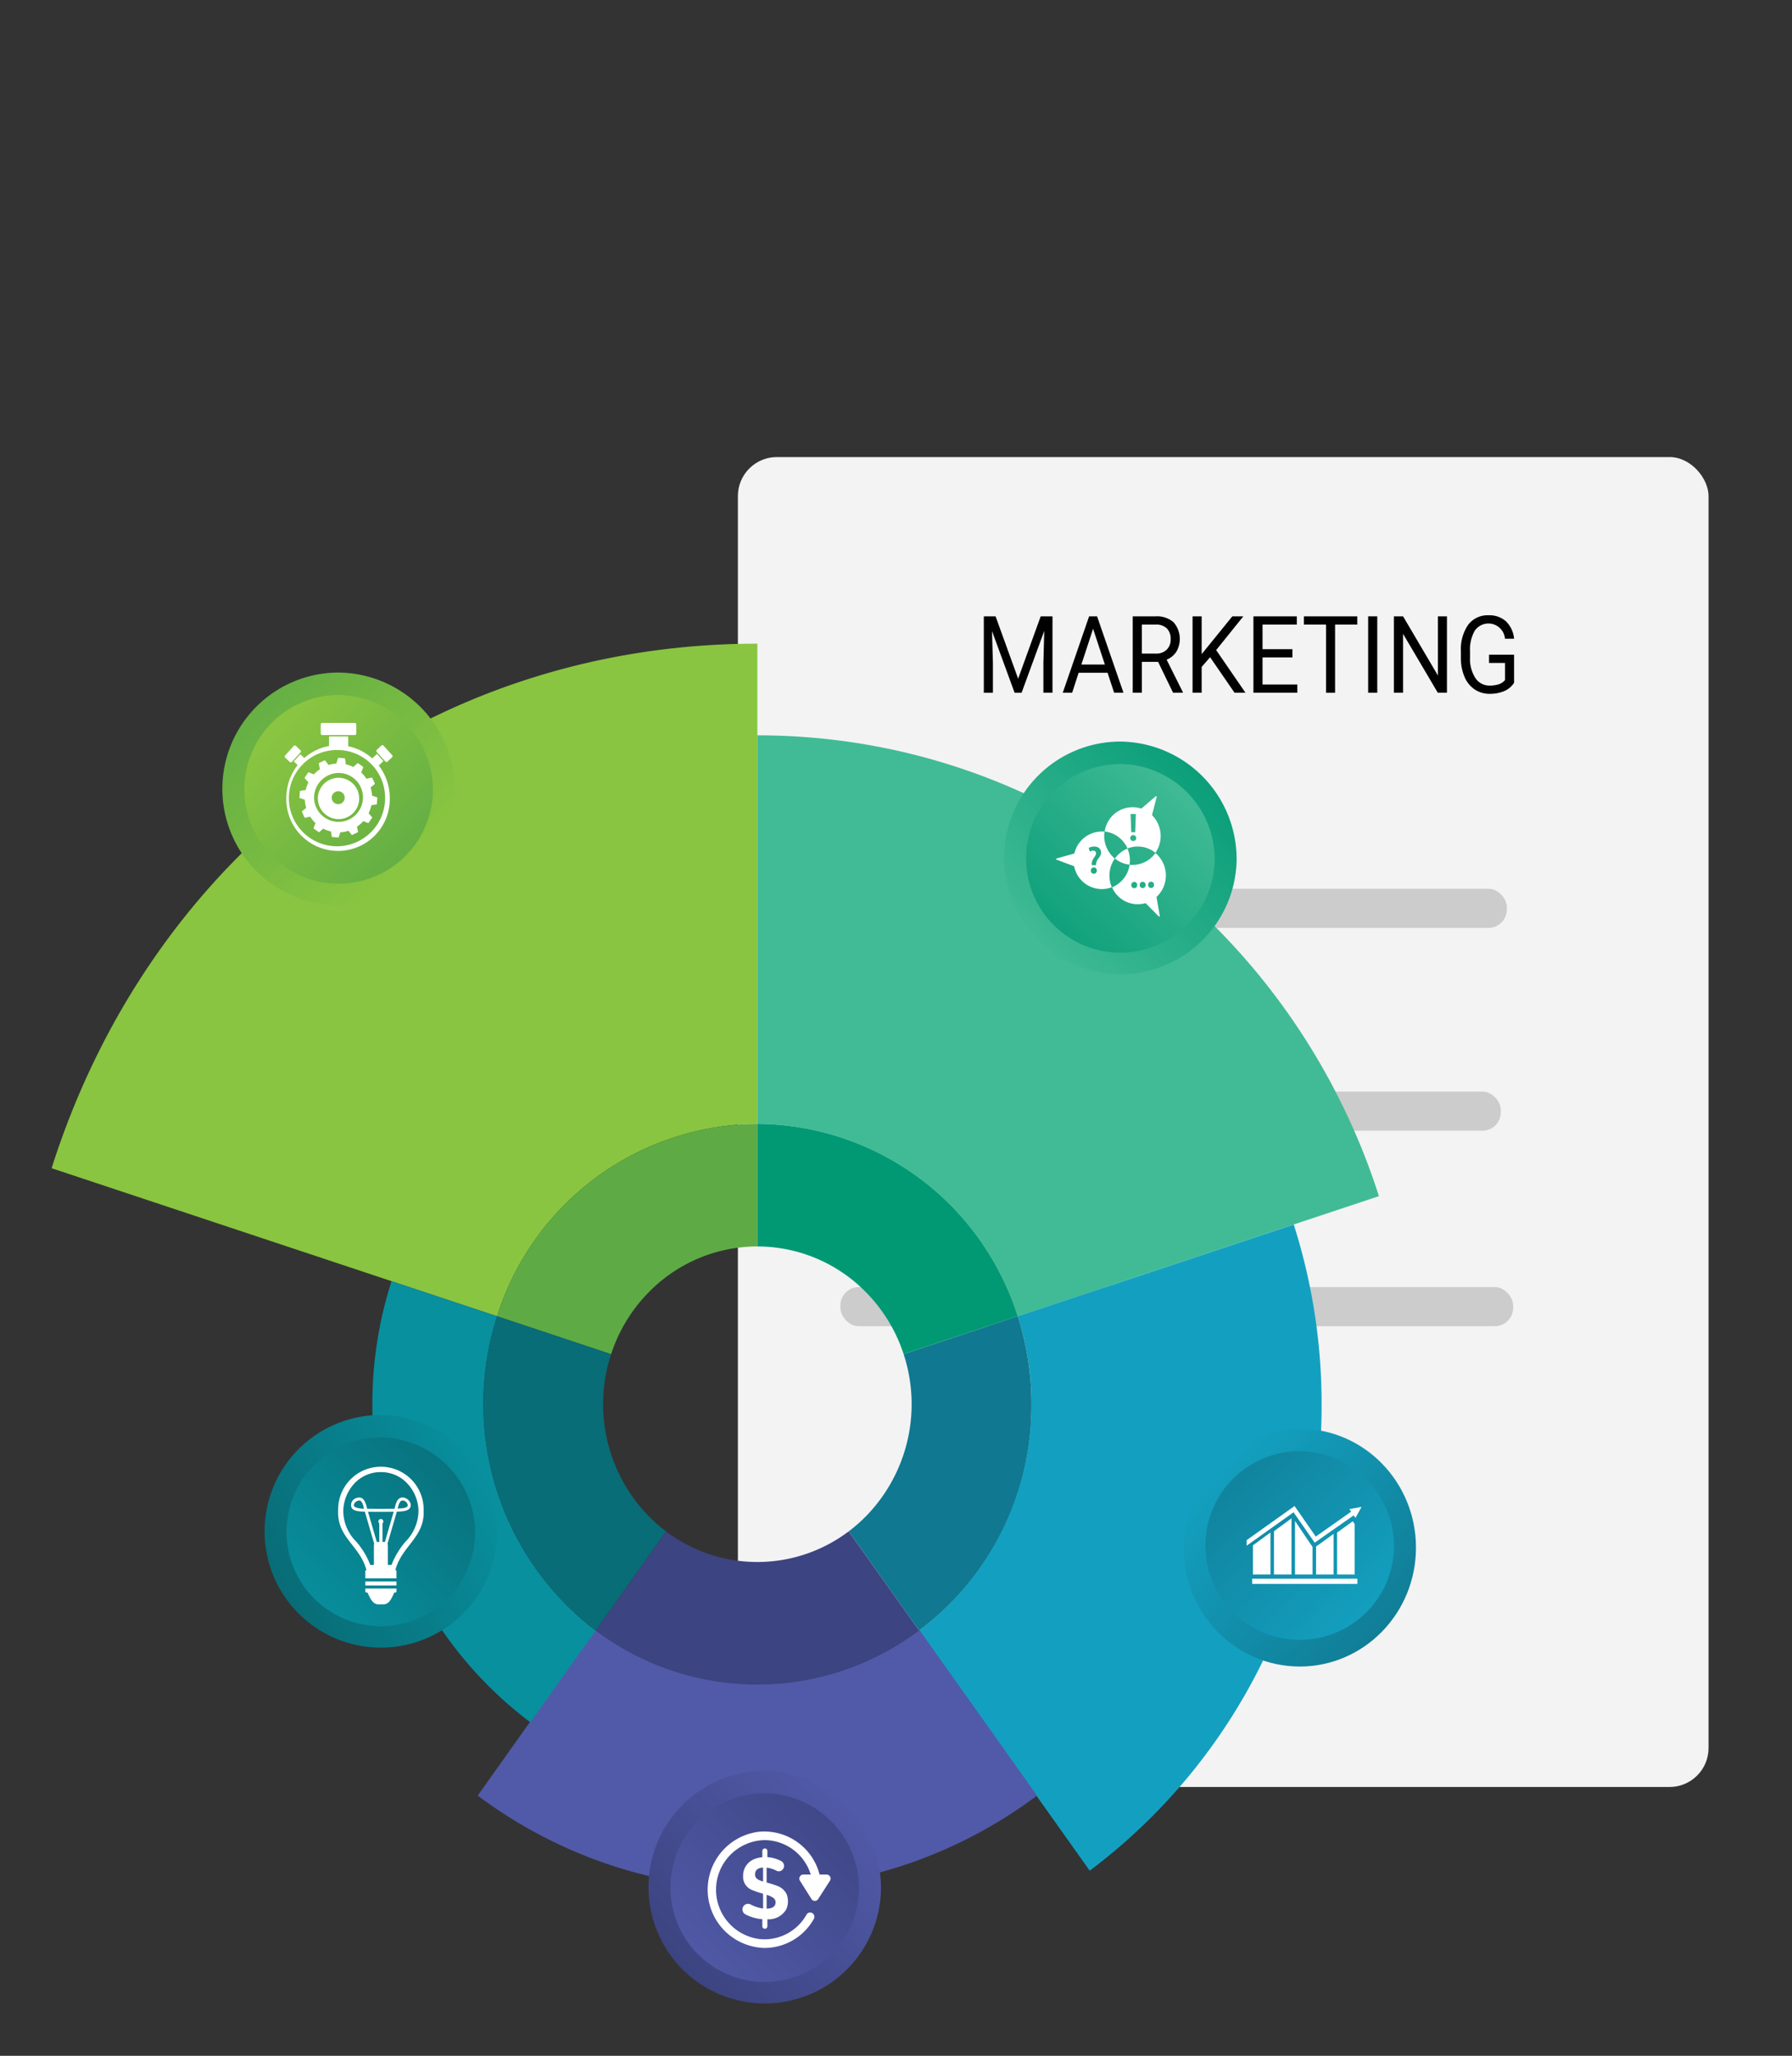 <svg id="Layer_1" data-name="Layer 1" xmlns="http://www.w3.org/2000/svg" xmlns:xlink="http://www.w3.org/1999/xlink" width="183.882" height="210.855" viewBox="0 0 183.882 210.855"><rect x="0" y="0" width="183.882" height="210.855" fill="#333333" stroke="none"/><defs><style>.cls-1{fill:none;}.cls-2{fill:#f3f3f3;}.cls-3{fill:#ccc;}.cls-4{fill:#010101;}.cls-5{fill:#89c540;}.cls-6{fill:#5eab45;}.cls-7{fill:#41bb95;}.cls-8{fill:#009974;}.cls-9{fill:#13a0c0;}.cls-10{fill:#107890;}.cls-11{fill:#515aa8;}.cls-12{fill:#3c4481;}.cls-13{fill:#08909f;}.cls-14{fill:#086d77;}.cls-15,.cls-16,.cls-17,.cls-18,.cls-19,.cls-21,.cls-23,.cls-24,.cls-25,.cls-26{fill-rule:evenodd;}.cls-15{fill:url(#linear-gradient);}.cls-16{fill:url(#linear-gradient-2);}.cls-17,.cls-22{fill:#fff;}.cls-18{fill:url(#linear-gradient-3);}.cls-19{fill:url(#linear-gradient-4);}.cls-20{fill:url(#linear-gradient-5);}.cls-21{fill:url(#linear-gradient-6);}.cls-23{fill:url(#linear-gradient-7);}.cls-24{fill:url(#linear-gradient-8);}.cls-25{fill:url(#linear-gradient-9);}.cls-26{fill:url(#linear-gradient-10);}</style><linearGradient id="linear-gradient" x1="41.797" y1="88.225" x2="23.043" y2="69.471" gradientUnits="userSpaceOnUse"><stop offset="0" stop-color="#89c540"/><stop offset="1" stop-color="#5eab45"/></linearGradient><linearGradient id="linear-gradient-2" x1="43.716" y1="90.145" x2="28.506" y2="74.934" gradientUnits="userSpaceOnUse"><stop offset="0" stop-color="#5eab45"/><stop offset="1" stop-color="#89c540"/></linearGradient><linearGradient id="linear-gradient-3" x1="105.581" y1="97.052" x2="127.35" y2="76.643" gradientUnits="userSpaceOnUse"><stop offset="0" stop-color="#41bb95"/><stop offset="1" stop-color="#009974"/></linearGradient><linearGradient id="linear-gradient-4" x1="122.302" y1="80.918" x2="103.693" y2="99.527" xlink:href="#linear-gradient-3"/><linearGradient id="linear-gradient-5" x1="124.711" y1="150.653" x2="145.119" y2="169.7" gradientUnits="userSpaceOnUse"><stop offset="0" stop-color="#13a0c0"/><stop offset="1" stop-color="#107890"/></linearGradient><linearGradient id="linear-gradient-6" x1="141.036" y1="166.047" x2="119.878" y2="145.865" xlink:href="#linear-gradient-5"/><linearGradient id="linear-gradient-7" x1="87.8" y1="185.093" x2="70.113" y2="201.646" gradientUnits="userSpaceOnUse"><stop offset="0" stop-color="#515aa8"/><stop offset="1" stop-color="#3c4481"/></linearGradient><linearGradient id="linear-gradient-8" x1="69.757" y1="202.129" x2="89.159" y2="183.637" xlink:href="#linear-gradient-7"/><linearGradient id="linear-gradient-9" x1="50.396" y1="151.187" x2="29.195" y2="162.69" gradientUnits="userSpaceOnUse"><stop offset="0" stop-color="#08909f"/><stop offset="1" stop-color="#086d77"/></linearGradient><linearGradient id="linear-gradient-10" x1="30.365" y1="165.633" x2="49.767" y2="147.141" xlink:href="#linear-gradient-9"/></defs><title>marketing-2</title><rect class="cls-1" width="183.882" height="210.855"/><rect class="cls-2" x="75.717" y="46.88" width="99.602" height="136.405" rx="4"/><rect class="cls-3" x="86.236" y="132.011" width="69.032" height="4.014" rx="1.882"/><rect class="cls-3" x="85.588" y="91.156" width="69.032" height="4.014" rx="1.882"/><path class="cls-4" d="M102.159,63.214l2.315,6.397,2.315-6.397h1.211v7.84h-.934V68.001l.088-3.295-2.326,6.349h-.715l-2.32-6.332.093,3.279v3.053h-.934v-7.84Z"/><path class="cls-4" d="M113.65,69.002h-2.968l-.666,2.052h-.964l2.705-7.84h.817l2.71,7.84h-.959Zm-2.686-.845h2.408l-1.207-3.667Z"/><path class="cls-4" d="M118.835,67.883h-1.663v3.171h-.94v-7.84h2.345a2.595,2.595,0,0,1,1.842.604,2.602,2.602,0,0,1,.287,3.031,2.164,2.164,0,0,1-.995.813l1.664,3.328v.064h-1.003Zm-1.663-.846h1.435a1.519,1.519,0,0,0,1.106-.399,1.419,1.419,0,0,0,.411-1.068,1.502,1.502,0,0,0-.392-1.117,1.554,1.554,0,0,0-1.131-.394h-1.43Z"/><path class="cls-4" d="M124.172,67.409l-.866.996v2.649h-.934v-7.84h.934v3.877l3.147-3.877h1.129l-2.788,3.462,3.007,4.378h-1.119Z"/><path class="cls-4" d="M132.621,67.43H129.552V70.209h3.566v.845h-4.5v-7.84H133.07V64.06H129.552V66.585h3.069Z"/><path class="cls-4" d="M139.273,64.06h-2.277v6.995h-.929V64.06h-2.272v-.846h5.479Z"/><path class="cls-4" d="M141.325,71.054h-.935v-7.84h.935Z"/><path class="cls-4" d="M148.476,71.054h-.939l-3.565-6.042v6.042h-.94v-7.84h.94l3.575,6.069V63.214h.929Z"/><path class="cls-4" d="M155.364,70.026a2.203,2.203,0,0,1-1.004.854,3.715,3.715,0,0,1-1.501.283,2.697,2.697,0,0,1-1.537-.45,2.91,2.91,0,0,1-1.039-1.279,4.818,4.818,0,0,1-.377-1.922v-.684a4.429,4.429,0,0,1,.747-2.746,2.49,2.49,0,0,1,2.099-.975,2.518,2.518,0,0,1,1.785.627,2.833,2.833,0,0,1,.827,1.779h-.934a1.704,1.704,0,0,0-3.097-.831,3.867,3.867,0,0,0-.489,2.115v.641a3.599,3.599,0,0,0,.545,2.099,1.708,1.708,0,0,0,1.475.779,2.959,2.959,0,0,0,.919-.129,1.406,1.406,0,0,0,.652-.435V67.996h-1.64V67.15h2.568Z"/><rect class="cls-3" x="84.969" y="111.96" width="69.032" height="4.014" rx="1.882"/><path class="cls-5" d="M77.716,66.018V115.27a28.197,28.197,0,0,0-26.707,19.732l-10.834-3.598L5.296,119.818C15.694,87.099,44.071,66.018,77.716,66.018Z"/><path class="cls-6" d="M77.716,115.27v12.573a15.607,15.607,0,0,0-11.188,4.74,16.128,16.128,0,0,0-3.819,6.31l-11.7-3.891A28.197,28.197,0,0,1,77.716,115.27Z"/><path class="cls-7" d="M141.496,122.686l-37.074,12.316A28.201,28.201,0,0,0,77.716,115.27v-39.85C107.483,75.421,132.722,95.245,141.496,122.686Z"/><path class="cls-8" d="M104.423,135.002l-11.7,3.887a16.181,16.181,0,0,0-3.82-6.305,15.605,15.605,0,0,0-11.188-4.74V115.27A28.201,28.201,0,0,1,104.423,135.002Z"/><path class="cls-9" d="M135.613,144.024a59.541,59.541,0,0,1-23.794,47.848l-5.408-7.613L94.316,167.234a29.22,29.22,0,0,0,10.107-32.227l28.331-9.412A60.47,60.47,0,0,1,135.613,144.024Z"/><path class="cls-10" d="M105.836,144.024a28.919,28.919,0,0,1-11.52,23.21h-.004l-7.221-10.169a16.036,16.036,0,0,0,1.813-1.597,16.434,16.434,0,0,0,3.82-16.575l11.7-3.887A29.187,29.187,0,0,1,105.836,144.024Z"/><path class="cls-11" d="M94.311,167.234,87.086,157.065h.005Z"/><path class="cls-11" d="M61.12,167.145a27.605,27.605,0,0,0,33.192-.004h.004l12.095,17.024a47.832,47.832,0,0,1-57.39,0l5.403-7.608,6.691-9.412Z"/><path class="cls-12" d="M94.311,167.234a27.606,27.606,0,0,1-33.192.005L68.346,157.07a15.549,15.549,0,0,0,18.74-.004Z"/><path class="cls-13" d="M61.115,167.239l-6.687,9.416a.004.004,0,0,1-.004-.005A40.612,40.612,0,0,1,38.21,144.024a41.208,41.208,0,0,1,1.966-12.619l10.834,3.598A29.233,29.233,0,0,0,61.115,167.239Z"/><path class="cls-14" d="M68.341,157.065,61.115,167.239a29.233,29.233,0,0,1-10.107-32.237l11.7,3.891a16.435,16.435,0,0,0,3.819,16.575A16.084,16.084,0,0,0,68.341,157.065Z"/><path class="cls-15" d="M46.675,81.176A11.931,11.931,0,1,1,34.748,68.98,12.064,12.064,0,0,1,46.675,81.176Z"/><path class="cls-16" d="M44.421,81.176a9.676,9.676,0,1,1-9.674-9.892A9.784,9.784,0,0,1,44.421,81.176Z"/><path class="cls-17" d="M32.63,81.664a2.12,2.12,0,1,1,1.93,2.345,2.134,2.134,0,0,1-1.93-2.345Zm6.698-3.622-.627-.697a.027.027,0,0,0-.038-.002l-.47.443a5.246,5.246,0,0,0-2.466-1.247v-.942a.066.066,0,0,0-.065-.066H33.824a.066.066,0,0,0-.065.066v.92a5.24,5.24,0,0,0-2.534,1.23l-.393-.37a.027.027,0,0,0-.038.002l-.627.697a.028.028,0,0,0,.002.039l.376.354a5.482,5.482,0,0,0-1.165,3.393,5.309,5.309,0,1,0,10.616,0,5.481,5.481,0,0,0-1.13-3.348l.461-.433a.028.028,0,0,0,.002-.039Zm-4.641-1.115a4.936,4.936,0,1,0,4.826,4.935,4.882,4.882,0,0,0-4.826-4.935Zm5.553.528a.156.156,0,0,1-.008.217l-.473.447a.148.148,0,0,1-.212-.008l-.889-.983a.156.156,0,0,1,.008-.217l.473-.448a.148.148,0,0,1,.212.008l.889.983Zm-10.985.034.889-.983a.148.148,0,0,1,.212-.008l.473.448a.156.156,0,0,1,.008.217l-.889.983a.148.148,0,0,1-.212.008l-.473-.448a.156.156,0,0,1-.008-.217Zm3.815-3.344h3.332a.162.162,0,0,1,.159.163v.923a.162.162,0,0,1-.159.163H33.071a.162.162,0,0,1-.16-.163v-.923a.162.162,0,0,1,.16-.163Zm.968,7.627a.665.665,0,1,0,.72-.619.676.676,0,0,0-.72.619Zm-2.672-.739-.538.08a.061.061,0,0,0-.052.057l-.052.618a.062.062,0,0,0,.042.065l.513.171a3.576,3.576,0,0,0,.143.84l-.415.335a.062.062,0,0,0-.018.075l.257.562a.061.061,0,0,0,.068.035l.514-.111a3.531,3.531,0,0,0,.544.664l-.191.489a.063.063,0,0,0,.022.074l.498.355a.06.06,0,0,0,.076-.005l.381-.35a3.387,3.387,0,0,0,.807.298l.072.511a.061.061,0,0,0,.055.053l.605.053a.06.06,0,0,0,.063-.043l.157-.492a3.36,3.36,0,0,0,.85-.157l.31.402a.06.06,0,0,0,.074.018l.55-.263a.062.062,0,0,0,.034-.07l-.105-.507a3.499,3.499,0,0,0,.654-.571l.47.192a.06.06,0,0,0,.073-.022l.347-.509a.063.063,0,0,0-.005-.077l-.344-.392a3.564,3.564,0,0,0,.281-.822l.512-.076a.061.061,0,0,0,.052-.056l.052-.618a.062.062,0,0,0-.042-.065L38.18,81.607a3.583,3.583,0,0,0-.156-.842l.417-.336a.063.063,0,0,0,.018-.076l-.257-.562a.06.06,0,0,0-.068-.035l-.533.115a3.527,3.527,0,0,0-.537-.638l.202-.519a.063.063,0,0,0-.022-.074l-.498-.355a.06.06,0,0,0-.076.005l-.414.38a3.392,3.392,0,0,0-.767-.277l-.08-.563a.061.061,0,0,0-.055-.053l-.605-.053a.06.06,0,0,0-.063.043l-.174.547a3.359,3.359,0,0,0-.796.148l-.346-.449a.06.06,0,0,0-.074-.018l-.55.263a.063.063,0,0,0-.034.07l.116.562a3.5,3.5,0,0,0-.62.535l-.516-.21a.06.06,0,0,0-.073.022l-.347.509a.063.063,0,0,0,.005.077l.37.421a3.561,3.561,0,0,0-.281.788Zm.866.588A2.509,2.509,0,1,0,34.946,79.285,2.548,2.548,0,0,0,32.233,81.62Z"/><path class="cls-18" d="M126.892,88.255a11.931,11.931,0,1,1-11.928-12.196A12.064,12.064,0,0,1,126.892,88.255Z"/><path class="cls-19" d="M124.638,88.255a9.676,9.676,0,1,1-9.674-9.892A9.785,9.785,0,0,1,124.638,88.255Z"/><path class="cls-17" d="M117.083,82.925a.06.06,0,0,0,.059-.012l1.448-1.242a.063.063,0,0,1,.1.065l-.47,1.837a.064.064,0,0,0,.017.062,3.018,3.018,0,0,1,.323,3.833,2.868,2.868,0,0,0-2.862-.443,2.924,2.924,0,0,0-2.343-1.74,2.894,2.894,0,0,1,3.728-2.36Zm-1.391,4.113a2.889,2.889,0,0,0-1.286,1.015,2.845,2.845,0,0,0,1.503.631,3.004,3.004,0,0,0-.217-1.647Zm3.005,4.934a.062.062,0,0,0-.019.058l.328,1.903a.063.063,0,0,1-.106.057l-1.321-1.335a.061.061,0,0,0-.061-.016,2.873,2.873,0,0,1-3.408-1.63,2.972,2.972,0,0,0,1.807-2.313,2.891,2.891,0,0,0,2.645-1.204,3.003,3.003,0,0,1,.134,4.481Zm-.583-.894a.297.297,0,0,0,.302-.32.301.301,0,0,0-.302-.327.305.305,0,0,0-.302.327.299.299,0,0,0,.302.32Zm-.863.011a.297.297,0,0,0,.302-.32.301.301,0,0,0-.302-.327.305.305,0,0,0-.303.327.299.299,0,0,0,.303.32Zm-.864.011a.297.297,0,0,0,.303-.32.301.301,0,0,0-.303-.327.305.305,0,0,0-.302.327.299.299,0,0,0,.302.32Zm-6.159-2.223A2.89,2.89,0,0,0,114.09,91a3.049,3.049,0,0,1,.302-2.944,3.02,3.02,0,0,1-1.056-2.756,2.896,2.896,0,0,0-3.085,2.202.062.062,0,0,1-.044.046l-1.791.502a.065.065,0,0,0-.005.122l1.776.661a.062.062,0,0,1,.04.046Zm2.241-.14h-.44c-.042-.686.436-.846.436-1.219,0-.35-.443-.309-.643-.165l-.107-.38c.441-.27,1.265-.203,1.265.464,0,.563-.512.599-.512,1.3Zm-.227.879a.299.299,0,0,1-.303-.32.305.305,0,0,1,.303-.327.301.301,0,0,1,.302.327.297.297,0,0,1-.302.32Zm3.77-6.126.069,1.869h.403l.07-1.869Zm.271,2.772a.3.3,0,0,0,.306-.323.306.306,0,1,0-.306.323Z"/><ellipse class="cls-20" cx="133.369" cy="158.733" rx="11.928" ry="12.196"/><path class="cls-21" d="M143.042,158.733a9.676,9.676,0,1,1-9.674-9.892A9.784,9.784,0,0,1,143.042,158.733Z"/><rect class="cls-22" x="128.486" y="161.923" width="10.796" height="0.531"/><polygon class="cls-22" points="138.464 154.784 138.645 155.046 135.012 157.602 132.839 154.466 127.921 157.969 127.922 158.536 132.734 155.11 134.906 158.224 138.907 155.424 139.089 155.688 139.714 154.555 138.464 154.784"/><polygon class="cls-22" points="128.566 161.488 130.366 161.488 130.366 157.182 128.566 158.499 128.566 161.488"/><polygon class="cls-22" points="138.812 156.032 137.203 157.195 137.203 161.488 139.003 161.488 139.003 156.309 138.812 156.032"/><polygon class="cls-22" points="135.044 158.626 135.044 161.488 136.843 161.488 136.843 157.326 135.049 158.623 135.044 158.626"/><polygon class="cls-22" points="130.726 157.05 130.726 161.488 132.525 161.488 132.525 155.731 130.726 157.05"/><polygon class="cls-22" points="132.885 155.998 132.885 161.488 134.684 161.488 134.684 158.671 132.885 155.998"/><path class="cls-23" d="M90.401,193.822a11.931,11.931,0,1,1-11.928-12.196A12.065,12.065,0,0,1,90.401,193.822Z"/><path class="cls-24" d="M88.147,193.822a9.676,9.676,0,1,1-9.674-9.891A9.784,9.784,0,0,1,88.147,193.822Z"/><path class="cls-22" d="M79.677,191.875a3.02,3.02,0,0,0-1.012-.318v1.53l.216.053q.45.124.817.266a1.739,1.739,0,0,1,1.016.862,2.051,2.051,0,0,1-.03,1.56,2.099,2.099,0,0,1-1.941,1.026v.707a.262.262,0,0,1-.259.265h0a.262.262,0,0,1-.259-.265v-.716a4.467,4.467,0,0,1-1.75-.503.574.574,0,0,1,.533-1.016,3.86,3.86,0,0,0,1.295.423v-1.521a7.157,7.157,0,0,1-1.077-.358,1.434,1.434,0,0,1-.973-1.428,1.819,1.819,0,0,1,1.194-1.778,2.779,2.779,0,0,1,.778-.176v-.637a.263.263,0,0,1,.259-.265h0a.262.262,0,0,1,.259.265v.628a3.64,3.64,0,0,1,1.406.397.564.564,0,0,1,.236.766A.531.531,0,0,1,79.677,191.875Zm-2.197.372a.537.537,0,0,0,.203.455,1.973,1.973,0,0,0,.618.279v-1.433Q77.479,191.602,77.48,192.247Zm2.101,2.874a.538.538,0,0,0-.242-.469,2.635,2.635,0,0,0-.674-.31v1.423Q79.581,195.74,79.581,195.121Z"/><path class="cls-22" d="M84.817,192.262h-.72a5.86,5.86,0,0,0-6.194-4.389,5.982,5.982,0,0,0,.555,11.922,5.821,5.821,0,0,0,5.049-2.975.442.442,0,0,0-.194-.621l-.01-.004a.42.42,0,0,0-.54.174,4.95,4.95,0,0,1-4.664,2.528,5.094,5.094,0,0,1,.358-10.165,4.998,4.998,0,0,1,4.736,3.529h-.76a.419.419,0,0,0-.344.646l1.18,1.869a.405.405,0,0,0,.686.003l1.202-1.869A.419.419,0,0,0,84.817,192.262Z"/><path class="cls-25" d="M51.009,157.326A11.931,11.931,0,1,1,39.081,145.13,12.064,12.064,0,0,1,51.009,157.326Z"/><path class="cls-26" d="M48.755,157.326a9.676,9.676,0,1,1-9.674-9.892A9.785,9.785,0,0,1,48.755,157.326Z"/><path class="cls-22" d="M40.686,161.112a.056.056,0,0,0-.055-.056h-.065c.642-2.507,3.037-3.352,2.905-6.166a4.388,4.388,0,1,0-8.775.003c-.12,2.596,1.866,3.48,2.706,5.547a4.826,4.826,0,0,1,.203.617H37.54a.056.056,0,0,0-.055.056v.778l3.201-.001Zm-.885-.598-.001-2.023a.341.341,0,0,0-.039-.159c.286-.979.817-2.799.958-3.286.516-.02,1.123-.036,1.346-.38.352-.545-.469-1.308-1.032-1.008-.349.186-.451.705-.547,1.084-.631.016-2.188.017-2.816.001-.1-.396-.276-1.416-1.117-1.087a.742.742,0,0,0-.461,1.012c.225.347.839.359,1.346.379.368,1.261.569,1.953.963,3.298a.34.34,0,0,0-.033.146l.001,2.023h-.373a8.04,8.04,0,0,0-1.44-2.395,4.452,4.452,0,0,1-1.331-3.201,4.299,4.299,0,0,1,1.146-2.772,3.653,3.653,0,0,1,2.711-1.156,3.702,3.702,0,0,1,2.175.686,4.209,4.209,0,0,1,1.684,3.239,4.537,4.537,0,0,1-1.336,3.209,8.232,8.232,0,0,0-1.432,2.389Zm-.967-4.448a.255.255,0,0,0,.086.191l.001,1.898-.224,0a.286.286,0,0,0-.032.002c-.216-.739-.78-2.668-.906-3.1.472.01,2.175.009,2.638-.001-.15.518-.627,2.154-.903,3.1l-.024-.001h-.224l0-1.898a.256.256,0,0,0,.086-.191.25.25,0,1,0-.499,0Zm1.972-1.342c.098-.398.206-.821.498-.821.377,0,.62.413.506.59-.135.209-.74.222-1.006.236Zm-4.459-.228c-.175-.272.346-.714.636-.56.2.106.294.485.369.79C37.367,154.783,36.475,154.693,36.347,154.496Z"/><rect class="cls-22" x="37.486" y="162.207" width="3.201" height="0.407"/><path class="cls-22" d="M40.464,163.337h.108a.111.111,0,0,0,.114-.109l0-.3-3.201.001,0,.3a.111.111,0,0,0,.114.108h.109c.281.589.525,1.217,1.147,1.217h.461C39.955,164.555,40.181,163.927,40.464,163.337Z"/></svg>
